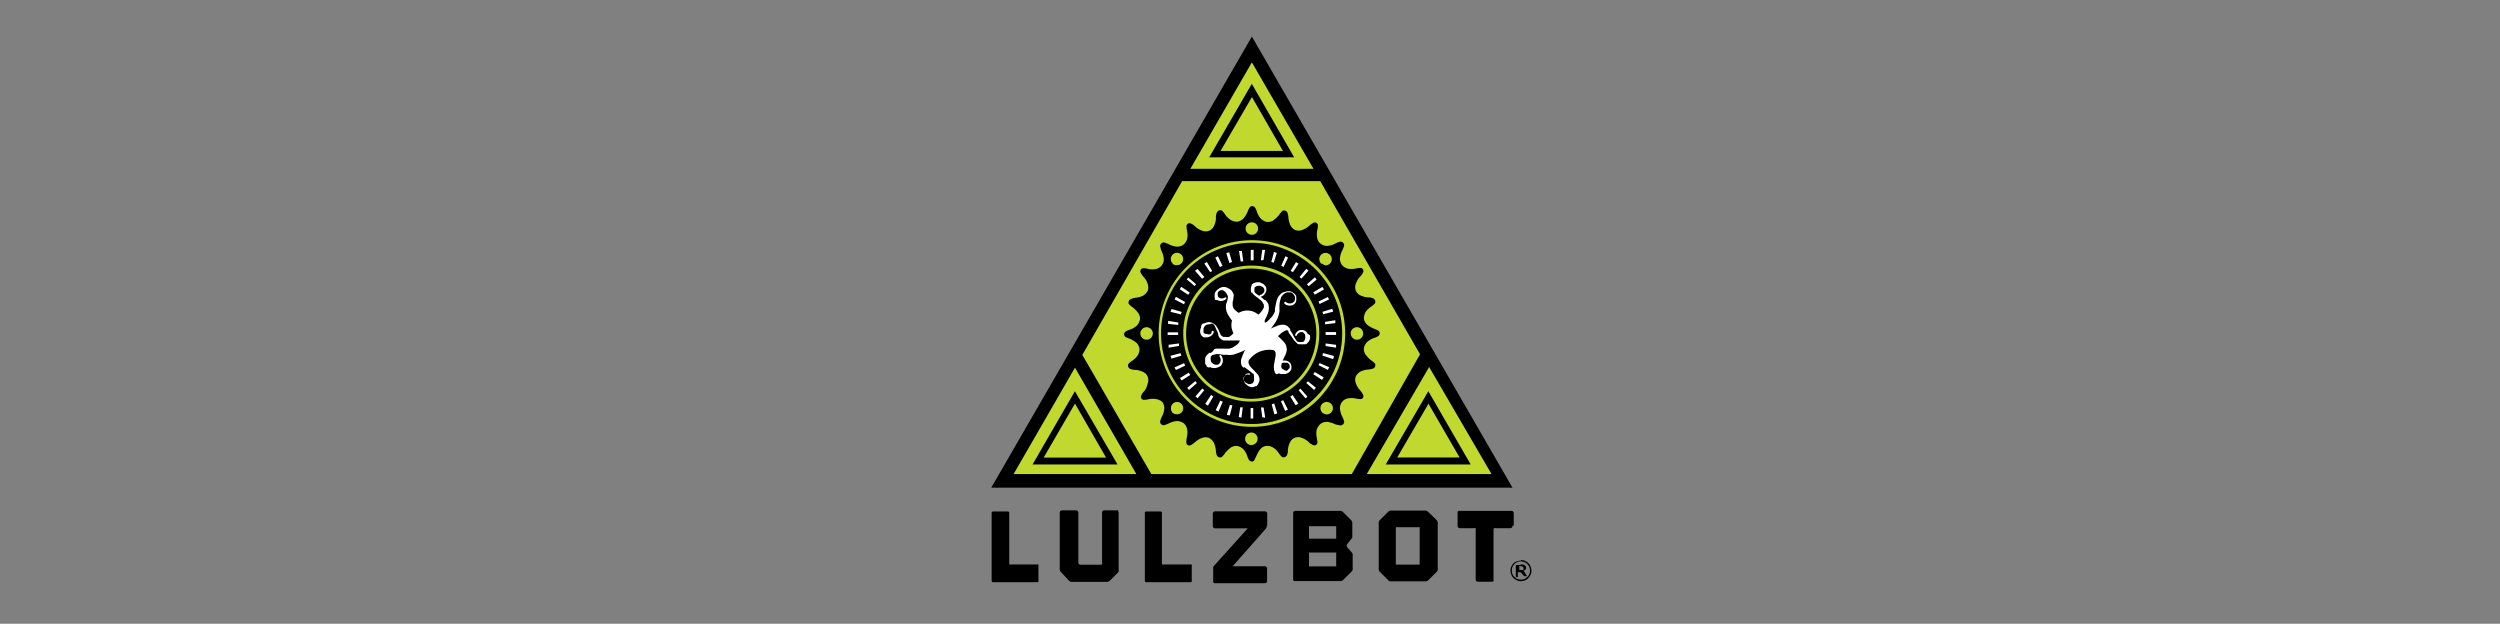 <svg id="Layer_1" data-name="Layer 1" xmlns="http://www.w3.org/2000/svg" viewBox="0 0 200.4 50"><rect x="0" y="0" width="200.4" height="50" fill="#808080" stroke="none"/><defs><style>.cls-1{fill:#c1d82f;}.cls-2{fill:#fff;}</style></defs><title>1lulz_logo-small</title><g id="g10"><g id="g4259"><g id="g16"><path id="path22" d="M100.35,2.93L79.46,39.09h41.78L100.35,2.93"/><path id="path24" d="M83.13,45.24a0.11,0.11,0,0,1,.11.05,0.15,0.15,0,0,1,0,.13v1.07a0.26,0.26,0,0,1,0,.13,0.15,0.15,0,0,1-.11.05H79.63a0.12,0.12,0,0,1-.14-0.14V41.14A0.12,0.12,0,0,1,79.63,41h1.13a0.12,0.12,0,0,1,.14.14v4a0.11,0.11,0,0,0,.05.11,0.15,0.15,0,0,0,.13,0l2.06,0"/><path id="path26" d="M89.62,41a0.16,0.16,0,0,1,.05.13v4.47h0a0.27,0.27,0,0,1,0,.13s0,0.07,0,.11l-0.75.75-0.14.05a0.44,0.44,0,0,1-.14,0H86a0.35,0.35,0,0,1-.14,0,0.87,0.87,0,0,1-.13-0.05L85,45.81l-0.05-.13a0.44,0.44,0,0,1,0-.14V41.09a0.18,0.18,0,0,1,.18-0.18h1.13a0.18,0.18,0,0,1,.18.18v4a0.18,0.18,0,0,0,.18.18h1.61a0.11,0.11,0,0,0,.11-0.05,0.15,0.15,0,0,0,0-.13v-4a0.18,0.18,0,0,1,.18-0.18h1.14c-0.07,0,0,.05,0,0.07"/><path id="path28" d="M95.42,45.24a0.11,0.11,0,0,1,.11.05,0.15,0.15,0,0,1,0,.13v1.07a0.26,0.26,0,0,1,0,.13,0.15,0.15,0,0,1-.11.05H91.91a0.12,0.12,0,0,1-.14-0.14V41.14A0.12,0.12,0,0,1,91.91,41H93a0.12,0.12,0,0,1,.14.14v4a0.11,0.11,0,0,0,.05.11,0.15,0.15,0,0,0,.13,0l2.06,0"/><path id="path30" d="M101.53,42.13a0.26,0.26,0,0,1,0,.13,0.78,0.78,0,0,1-.07.13l-2.65,3h2.58a0.18,0.18,0,0,1,.18.18v1a0.18,0.18,0,0,1-.18.18h-4a0.12,0.12,0,0,1-.14-0.14v-1a0.26,0.26,0,0,1,0-.13,0.21,0.21,0,0,1,.07-0.13l2.7-3H97.4a0.18,0.18,0,0,1-.18-0.18v-1a0.18,0.18,0,0,1,.18-0.18h4a0.18,0.18,0,0,1,.18.18v1"/><path id="path32" d="M104.93,45.4h2.18V44.29h-2.18V45.4h0Zm0-2.22h2.18v-1h-2.18v1h0Zm3.42-1.43a1.23,1.23,0,0,1,.05.14,0.44,0.44,0,0,1,0,.14v0.89a0.42,0.42,0,0,1,0,.14,0.21,0.21,0,0,1-.07.13l-0.36.45a0.15,0.15,0,0,0,0,.13,0.16,0.16,0,0,0,.05.13l0.34,0.39a0.29,0.29,0,0,1,.07.13,0.55,0.55,0,0,1,0,.14v0.95a0.35,0.35,0,0,1,0,.14,0.43,0.43,0,0,1-.05.13l-0.75.75-0.14.05a0.44,0.44,0,0,1-.14,0H103.8a0.12,0.12,0,0,1-.14-0.14V41.13a0.18,0.18,0,0,1,.18-0.18h3.49a0.35,0.35,0,0,1,.14,0L107.61,41l0.73,0.73"/><path id="path34" d="M111.89,45.26h1.91v-3h-1.91v3Zm3.31-3.51,0.05,0.13a0.39,0.39,0,0,1,0,.14v3.51a0.35,0.35,0,0,1,0,.14,0.43,0.43,0,0,1-.05.13l-0.75.75-0.14.05a0.44,0.44,0,0,1-.14,0h-2.58a0.39,0.39,0,0,1-.14,0,0.43,0.43,0,0,1-.13-0.05l-0.75-.75-0.05-.13a0.44,0.44,0,0,1,0-.14V42a0.39,0.39,0,0,1,0-.14,0.43,0.43,0,0,1,.05-0.13l0.75-.75,0.13-.05a0.44,0.44,0,0,1,.14,0h2.58a0.35,0.35,0,0,1,.14,0L114.45,41l0.75,0.73"/><path id="path36" d="M121.24,42.16a0.18,0.18,0,0,1-.18.18H119.9a0.26,0.26,0,0,0-.13,0,0.15,0.15,0,0,0-.05.11v4a0.26,0.26,0,0,1,0,.13,0.15,0.15,0,0,1-.11.05h-1.14a0.18,0.18,0,0,1-.18-0.18v-4a0.15,0.15,0,0,0,0-.11,0.13,0.13,0,0,0-.11,0h-1.16a0.18,0.18,0,0,1-.18-0.18V41.09a0.12,0.12,0,0,1,.14-0.14h4.18a0.18,0.18,0,0,1,.18.18l0,1"/><path id="path38" class="cls-1" d="M100.35,5l4.94,8.53H95.42L100.35,5"/><path id="path40" class="cls-1" d="M81.25,38l4.92-8.53L91.09,38H81.25"/><path id="path42" class="cls-1" d="M92.29,38l-5.53-9.55,8-13.93h11.07l8,13.88L108.36,38H92.29"/><path id="path44" class="cls-1" d="M109.56,38l5-8.58,5,8.58h-9.91"/><path id="path46" d="M100.55,36.91a0.29,0.29,0,0,1-.2.09,0.33,0.33,0,0,1-.2-0.09,1.17,1.17,0,0,1-.18-0.39A1.65,1.65,0,0,0,99.66,36a1,1,0,0,0-.48-0.25,0.8,0.8,0,0,0-.52.13,2.54,2.54,0,0,0-.45.43,1.59,1.59,0,0,1-.29.34,0.3,0.3,0,0,1-.21,0,0.29,0.29,0,0,1-.16-0.13,1.44,1.44,0,0,1-.09-0.43,1.8,1.8,0,0,0-.16-0.61,1,1,0,0,0-.39-0.38,0.79,0.79,0,0,0-.54,0,1.6,1.6,0,0,0-.55.32,1.92,1.92,0,0,1-.38.27,0.29,0.29,0,0,1-.21,0,0.27,0.27,0,0,1-.13-0.16A1.69,1.69,0,0,1,95.15,35a1.56,1.56,0,0,0,0-.64,0.78,0.78,0,0,0-.29-0.45,1,1,0,0,0-.52-0.16,1.75,1.75,0,0,0-.63.18,2,2,0,0,1-.43.16,0.26,0.26,0,0,1-.2-0.09,0.29,0.29,0,0,1-.09-0.2,1.91,1.91,0,0,1,.16-0.43,1.57,1.57,0,0,0,.18-0.63,0.82,0.82,0,0,0-.16-0.52A1,1,0,0,0,92.73,32a1.56,1.56,0,0,0-.64,0,1.76,1.76,0,0,1-.45.05,0.29,0.29,0,0,1-.16-0.13,0.28,0.28,0,0,1,0-.21,1.14,1.14,0,0,1,.27-0.38A1.73,1.73,0,0,0,92,30.74a0.79,0.79,0,0,0,0-.54,0.73,0.73,0,0,0-.38-0.39A1.6,1.6,0,0,0,91,29.65a1.31,1.31,0,0,1-.43-0.09,0.33,0.33,0,0,1-.13-0.16,0.31,0.31,0,0,1,0-.21,1.59,1.59,0,0,1,.34-0.29,1.63,1.63,0,0,0,.43-0.43,0.93,0.93,0,0,0,.13-0.52,0.85,0.85,0,0,0-.25-0.48,2.25,2.25,0,0,0-.54-0.32A2.19,2.19,0,0,1,90.2,27a0.29,0.29,0,0,1-.09-0.2,0.25,0.25,0,0,1,.09-0.2,1.17,1.17,0,0,1,.39-0.18,1.65,1.65,0,0,0,.54-0.32,1,1,0,0,0,.25-0.48,0.8,0.8,0,0,0-.13-0.52,2.54,2.54,0,0,0-.43-0.45,1.59,1.59,0,0,1-.34-0.29,0.3,0.3,0,0,1,0-.21A0.29,0.29,0,0,1,90.59,24,1.44,1.44,0,0,1,91,23.87a1.8,1.8,0,0,0,.61-0.16A1,1,0,0,0,92,23.31a0.79,0.79,0,0,0,0-.54,1.37,1.37,0,0,0-.3-0.54,1.92,1.92,0,0,1-.27-0.38,0.29,0.29,0,0,1,0-.21,0.22,0.22,0,0,1,.16-0.13,1.16,1.16,0,0,1,.45.05,1.56,1.56,0,0,0,.64,0,0.78,0.78,0,0,0,.45-0.29,0.82,0.82,0,0,0,.16-0.52,1.75,1.75,0,0,0-.18-0.63A1.3,1.3,0,0,1,93,19.72a0.26,0.26,0,0,1,.09-0.2,0.29,0.29,0,0,1,.2-0.09,2.3,2.3,0,0,1,.43.16,1.57,1.57,0,0,0,.63.18,0.82,0.82,0,0,0,.52-0.16,1,1,0,0,0,.29-0.45,1.56,1.56,0,0,0,0-.64,1.76,1.76,0,0,1-.05-0.45,0.39,0.39,0,0,1,.13-0.16,0.29,0.29,0,0,1,.21,0,1.14,1.14,0,0,1,.38.27,1.73,1.73,0,0,0,.55.32,0.79,0.79,0,0,0,.54,0,0.73,0.73,0,0,0,.39-0.38,1.6,1.6,0,0,0,.16-0.61A1,1,0,0,1,97.56,17a0.33,0.33,0,0,1,.16-0.13,0.3,0.3,0,0,1,.21,0,1.59,1.59,0,0,1,.29.34,1.46,1.46,0,0,0,.45.43,0.93,0.93,0,0,0,.52.13,0.85,0.85,0,0,0,.48-0.25A2.25,2.25,0,0,0,100,17a2.19,2.19,0,0,1,.18-0.39,0.29,0.29,0,0,1,.2-0.09,0.33,0.33,0,0,1,.2.09,1.17,1.17,0,0,1,.18.39,1.65,1.65,0,0,0,.32.54,1,1,0,0,0,.48.25,0.8,0.8,0,0,0,.52-0.13,2.54,2.54,0,0,0,.45-0.43,1.59,1.59,0,0,1,.29-0.34,0.3,0.3,0,0,1,.21,0,0.29,0.29,0,0,1,.16.13,1.44,1.44,0,0,1,.09.43,1.8,1.8,0,0,0,.16.61,0.8,0.8,0,0,0,.39.38,0.79,0.79,0,0,0,.54,0,1.6,1.6,0,0,0,.55-0.32,1.92,1.92,0,0,1,.38-0.27,0.29,0.29,0,0,1,.21,0,0.27,0.27,0,0,1,.13.16,1.69,1.69,0,0,1-.05.45,1.56,1.56,0,0,0,0,.64,0.78,0.78,0,0,0,.29.45,0.82,0.82,0,0,0,.52.16,1.75,1.75,0,0,0,.63-0.18,1.3,1.3,0,0,1,.43-0.16,0.26,0.26,0,0,1,.2.09,0.29,0.29,0,0,1,.09.2,1.91,1.91,0,0,1-.16.43,1.57,1.57,0,0,0-.18.63,0.85,0.85,0,0,0,.16.52,1,1,0,0,0,.45.29,1.56,1.56,0,0,0,.64,0,1.76,1.76,0,0,1,.45-0.05,0.29,0.29,0,0,1,.16.13,0.29,0.29,0,0,1,0,.21,1.14,1.14,0,0,1-.27.38,1.73,1.73,0,0,0-.32.55,0.79,0.79,0,0,0,0,.54,0.73,0.73,0,0,0,.38.39,1.6,1.6,0,0,0,.61.16,0.9,0.9,0,0,1,.43.09,0.33,0.33,0,0,1,.13.16,0.31,0.31,0,0,1,0,.21,1.59,1.59,0,0,1-.34.29,1.63,1.63,0,0,0-.43.43,1.11,1.11,0,0,0-.13.52,0.85,0.85,0,0,0,.25.48,2.25,2.25,0,0,0,.54.32,2.19,2.19,0,0,1,.39.18,0.29,0.29,0,0,1,.09.2,0.33,0.33,0,0,1-.09.2,1.17,1.17,0,0,1-.39.18,1.65,1.65,0,0,0-.54.32,1,1,0,0,0-.25.48,0.8,0.8,0,0,0,.13.52,2.54,2.54,0,0,0,.43.45,1.59,1.59,0,0,1,.34.29,0.3,0.3,0,0,1,0,.21,0.29,0.29,0,0,1-.13.16,1.44,1.44,0,0,1-.43.09,1.8,1.8,0,0,0-.61.16,1,1,0,0,0-.38.39,0.79,0.79,0,0,0,0,.54,1.6,1.6,0,0,0,.32.55,1.52,1.52,0,0,1,.27.39,0.29,0.29,0,0,1,0,.21,0.22,0.22,0,0,1-.16.13,1.69,1.69,0,0,1-.45-0.05,1.56,1.56,0,0,0-.64,0,0.78,0.78,0,0,0-.45.29,0.82,0.82,0,0,0-.16.52,1.75,1.75,0,0,0,.18.63,2,2,0,0,1,.16.43,0.26,0.26,0,0,1-.09.2,0.29,0.29,0,0,1-.2.09A2.3,2.3,0,0,1,107,34a1.57,1.57,0,0,0-.63-0.18,0.82,0.82,0,0,0-.52.16,1.17,1.17,0,0,0-.3.45,1.56,1.56,0,0,0,0,.64,1.76,1.76,0,0,1,.05.45,0.29,0.29,0,0,1-.13.16,0.29,0.29,0,0,1-.21,0,1.14,1.14,0,0,1-.38-0.27,1.73,1.73,0,0,0-.55-0.32,0.79,0.79,0,0,0-.54,0,0.73,0.73,0,0,0-.39.38,1.6,1.6,0,0,0-.16.61,0.9,0.9,0,0,1-.09.43,0.33,0.33,0,0,1-.16.13,0.31,0.31,0,0,1-.21,0,1.59,1.59,0,0,1-.29-0.34,1.46,1.46,0,0,0-.45-0.43,0.93,0.93,0,0,0-.52-0.13,0.75,0.75,0,0,0-.48.25,2.25,2.25,0,0,0-.32.54c-0.07.14-.14,0.3-0.18,0.36"/><path id="path48" class="cls-2" d="M96.72,29.32a0.48,0.48,0,0,1-.11-0.18,0.76,0.76,0,0,1,0-.2,0.73,0.73,0,0,1,0-.2,0.07,0.07,0,0,1,0-.05,0.06,0.06,0,0,0,0,0l0,0,0.05-.11a0.93,0.93,0,0,1,.29-0.3l0.05,0,0,0,0,0,0.07,0A0.72,0.72,0,0,0,97.33,28a0.41,0.41,0,0,1,.2-0.05,0.73,0.73,0,0,1,.2,0,2.67,2.67,0,0,1,.38,0l0.16,0H98.4a0.79,0.79,0,0,0,.39-0.09h0a0.45,0.45,0,0,0,.13-0.07l0.23-.16h0a0.59,0.59,0,0,0,.18-0.2c0.05-.11.07-0.13,0-0.14l-0.29,0h0a2.42,2.42,0,0,1-.36,0,2.68,2.68,0,0,1-.39,0,0.87,0.87,0,0,1-.21,0,0.49,0.49,0,0,1-.21-0.11,0.73,0.73,0,0,1-.16-0.18l-0.05-.11a0.46,0.46,0,0,0,0-.09,1.72,1.72,0,0,0-.13-0.32,2.18,2.18,0,0,1-.13-0.3,2.62,2.62,0,0,0-.16-0.23A0.55,0.55,0,0,0,96.94,26a0.72,0.72,0,0,0-.27.05l0,0,0,0-0.05.05a0.47,0.47,0,0,0-.09.11,0.35,0.35,0,0,0-.05.27,0.34,0.34,0,0,0,0,.14v0h0v0s0,0,0,0v0l0,0.05a0.25,0.25,0,0,0,.25.09A0.44,0.44,0,0,0,97,26.8a0.24,0.24,0,0,0,.13-0.23v0a0.11,0.11,0,0,1,.11-0.05,0.08,0.08,0,0,1,.05.09,0.23,0.23,0,0,1-.07.16,0.34,0.34,0,0,1-.13.14,0.56,0.56,0,0,1-.38.13,0.73,0.73,0,0,1-.2,0,0.41,0.41,0,0,1-.18-0.13,0.18,0.18,0,0,1-.07-0.09l0,0a0,0,0,0,0,0,0v0l0,0a1,1,0,0,1-.05-0.18,0.62,0.62,0,0,1,.07-0.39A0.39,0.39,0,0,1,96.35,26l0.07-.07,0.05,0,0.05,0a1,1,0,0,1,.39-0.11,0.73,0.73,0,0,1,.39.13,0.87,0.87,0,0,1,.27.3,1.09,1.09,0,0,1,.16.32,2.53,2.53,0,0,1,.14.32L98,26.94,98,27a0.14,0.14,0,0,0,.09,0,0.27,0.27,0,0,0,.13,0A0.61,0.61,0,0,0,98.53,27a1.25,1.25,0,0,0,.16-0.11,0.64,0.64,0,0,0,.18-0.2,1.33,1.33,0,0,1-.11-1,2.11,2.11,0,0,1-.23-0.32,1.62,1.62,0,0,1-.2-0.39,0.89,0.89,0,0,1-.05-0.23,0.59,0.59,0,0,1,0-.25,0.33,0.33,0,0,1,0-.13,0,0,0,0,1,0,0h0v0l0,0a1.13,1.13,0,0,0,.07-0.16,2.67,2.67,0,0,0,.07-0.32,0.27,0.27,0,0,0,0-.13s0,0,0-.05l-0.05-.07A0.64,0.64,0,0,0,98,23.26a0.35,0.35,0,0,0-.38.21,0.09,0.09,0,0,0,0,.07,0,0,0,0,1,0,0l0,0a0.3,0.3,0,0,0,0,.13,0.22,0.22,0,0,0,.09.18,0.36,0.36,0,0,0,.23.07,0.41,0.41,0,0,0,.25-0.07h0a0.06,0.06,0,0,1,.09,0,0.07,0.07,0,0,1,0,.11h0c-0.05.05-.11,0.07-0.14,0.11l-0.18.05a0.57,0.57,0,0,1-.38-0.07A0.28,0.28,0,0,1,97.37,24a0.22,0.22,0,0,0,0-.14,0.73,0.73,0,0,1,0-.2l0,0a0.07,0.07,0,0,1,0-.05,0.46,0.46,0,0,1,0-.09,0.72,0.72,0,0,1,.25-0.32A0.77,0.77,0,0,1,98.08,23a0.7,0.7,0,0,1,.38.11,0.77,0.77,0,0,1,.3.23h0l0,0a0.39,0.39,0,0,1,.05.09,0.78,0.78,0,0,1,.07.13,0.61,0.61,0,0,1,0,.25,1.4,1.4,0,0,1-.07.39c0,0.07,0,.13,0,0.18v0.05h0v0.07a0.48,0.48,0,0,0,.09.23,1.12,1.12,0,0,0,.2.21,1.36,1.36,0,0,0,.2.14,1.33,1.33,0,0,1,1.56.14,1.12,1.12,0,0,0,.21-0.2h0l0,0a1.09,1.09,0,0,0,.13-0.18,1.57,1.57,0,0,1,.11-0.18,0.79,0.79,0,0,0,0-.18,0.2,0.2,0,0,0-.05-0.14l-0.05-.07,0-.05,0,0a1.37,1.37,0,0,1-.16-0.16c-0.13-.11-0.25-0.2-0.39-0.3a1.78,1.78,0,0,1-.2-0.18,0.54,0.54,0,0,1-.09-0.13c-0.07,0-.09,0-0.09-0.07V23.33a0.89,0.89,0,0,1,0-.3,0.87,0.87,0,0,1,.05-0.13,0.26,0.26,0,0,0,0-.07s0,0,0,0,0,0,0,0h0v0l0,0,0,0,0.05-.05a0.54,0.54,0,0,1,.13-0.09,0.94,0.94,0,0,1,.32-0.07,0.52,0.52,0,0,1,.29.07,0.78,0.78,0,0,1,.13.07,0.36,0.36,0,0,1,.13.11,0.38,0.38,0,0,1,.13.27,0.51,0.51,0,0,1-.05.29,1.08,1.08,0,0,1-.16.23,0.47,0.47,0,0,1-.27.13h0a0.08,0.08,0,0,1-.07-0.07,0.12,0.12,0,0,1,.07-0.09h0a0.25,0.25,0,0,0,.18-0.09,0.49,0.49,0,0,0,.13-0.16,0.37,0.37,0,0,0,0-.2,0.26,0.26,0,0,0-.11-0.16,0.15,0.15,0,0,0-.09-0.05l-0.11-.05a0.39,0.39,0,0,0-.2,0,0.23,0.23,0,0,0-.18.07,0.31,0.31,0,0,0-.09.07l0,0,0,0v0h0l0,0v0s0,0,0,.05a0.25,0.25,0,0,0,0,.11,0.67,0.67,0,0,0,0,.18v0h0v0a0,0,0,0,0,0,0,0.25,0.25,0,0,1,.05.07,1,1,0,0,0,.16.13c0.13,0.09.29,0.18,0.41,0.29l0.2,0.16,0.05,0,0.05,0.05a0.67,0.67,0,0,1,.11.13,0.54,0.54,0,0,1,.11.32,0.87,0.87,0,0,1,0,.3,1.67,1.67,0,0,1-.07.29l-0.11.25a2.39,2.39,0,0,1-.11.21h0s-0.16.46,0.21,0.14l0,0,0,0,0.09-.09a2.45,2.45,0,0,0,.29-0.32,1.51,1.51,0,0,0,.2-0.38s0-.07,0-0.11l0-.11,0.05-.25,0.05-.23a1.32,1.32,0,0,1,.07-0.25,0.82,0.82,0,0,1,.13-0.25l0.09-.11,0.11-.11A0.59,0.59,0,0,1,103,23.4l0.13-.05,0.13,0h0a0.16,0.16,0,0,1,.09,0l0.07,0a0.43,0.43,0,0,1,.13.05,1.08,1.08,0,0,1,.23.16,0.38,0.38,0,0,1,.13.25,1.14,1.14,0,0,0,0,.13,0.38,0.38,0,0,1,0,.14,0.47,0.47,0,0,1-.13.27,0.38,0.38,0,0,1-.25.13,0.52,0.52,0,0,1-.29,0,0.53,0.53,0,0,1-.27-0.13h0a0.09,0.09,0,1,1,.13-0.13h0a0.42,0.42,0,0,0,.18.09,0.51,0.51,0,0,0,.23,0,0.43,0.43,0,0,0,.2-0.11,0.28,0.28,0,0,0,.09-0.18V23.9a0.33,0.33,0,0,0,0-.13,1.2,1.2,0,0,0-.13-0.2,0.54,0.54,0,0,0-.18-0.13,0.26,0.26,0,0,0-.13,0l-0.05,0h-0.05a0.25,0.25,0,0,0-.11,0l-0.11.05a0.64,0.64,0,0,0-.18.13,0.27,0.27,0,0,0-.07.07,0.18,0.18,0,0,1-.07.09,0.87,0.87,0,0,0-.07.2,1.85,1.85,0,0,0-.09.5v0.36a0.23,0.23,0,0,1,0,.13,2.2,2.2,0,0,1-.14.52,2.65,2.65,0,0,1-.25.45c-0.11.14-.2,0.29-0.3,0.41s0,0,0,0a1.43,1.43,0,0,1,.29-0.14l0.27-.11a1.7,1.7,0,0,1,.32-0.07,0.71,0.71,0,0,1,.38.07,0.39,0.39,0,0,1,.16.13l0.13,0.14,0,0.05,0,0.05,0.07,0.11,0.13,0.21a3.06,3.06,0,0,0,.23.41,0.63,0.63,0,0,0,.13.16l0.07,0.05,0,0,0.05,0a0.73,0.73,0,0,0,.2,0l0.11,0,0.05,0,0,0,0,0h0a0,0,0,0,0,0,0,0,0,0,0,0,0,0,0.07,0.07,0,0,0,0,0,0.27,0.27,0,0,0,.07-0.07,0.42,0.42,0,0,0,.09-0.18,0.26,0.26,0,0,0,0-.2s0-.07,0-0.11a0.39,0.39,0,0,0-.05-0.09,0.45,0.45,0,0,0-.14-0.13,0.37,0.37,0,0,0-.2,0,0.37,0.37,0,0,0-.18.11,0.42,0.42,0,0,0-.11.16h0s0,0,0,0a0.07,0.07,0,0,1-.11,0,0.08,0.08,0,0,1,0-.09,0.5,0.5,0,0,1,.14-0.21,0.34,0.34,0,0,1,.25-0.13,0.52,0.52,0,0,1,.29,0,0.45,0.45,0,0,1,.23.16s0.05,0.09.09,0.13L105,26.87a0.51,0.51,0,0,1,0,.29,0.53,0.53,0,0,1-.13.27l-0.11.11-0.05.05,0,0,0,0,0,0,0,0-0.07,0a0.33,0.33,0,0,1-.13,0,0.77,0.77,0,0,1-.29,0l-0.07,0a0.09,0.09,0,0,1-.07,0,0.32,0.32,0,0,1-.13-0.09l-0.18-.18a1.36,1.36,0,0,1-.14-0.2l-0.14-.2-0.14-.18-0.07-.11,0-.05a0.09,0.09,0,0,1,0-.05,0.16,0.16,0,0,0-.09-0.05,0.23,0.23,0,0,0-.11,0,3.22,3.22,0,0,0-.32.18c-0.11.09-.21,0.18-0.32,0.29l0,0a2.89,2.89,0,0,1,.34.32,2.68,2.68,0,0,1,.2.23,0.6,0.6,0,0,1,.14.32,0.73,0.73,0,0,1,0,.39,0.54,0.54,0,0,1-.07.18s0,0,0,0l0,0,0,0.05a2.15,2.15,0,0,0-.2.41,1.21,1.21,0,0,0-.13.41,0.55,0.55,0,0,0,0,.18s0,0,0,.05v0a0,0,0,0,0,0,0,0.27,0.27,0,0,0,.07.07,1,1,0,0,0,.39.18H103l0.09,0a0.26,0.26,0,0,0,.16-0.11l0.13-.14,0,0h0v0s0,0,0-.05a0.19,0.19,0,0,0,0-.09,0.22,0.22,0,0,0-.05-0.16,0.28,0.28,0,0,0-.14-0.11,0.79,0.79,0,0,0-.18,0,0.53,0.53,0,0,0-.18,0,0.12,0.12,0,0,1-.13,0,0.11,0.11,0,0,1,0-.13h0a0,0,0,0,0,0,0,0.63,0.63,0,0,1,.25-0.05,0.72,0.72,0,0,1,.27.05,0.49,0.49,0,0,1,.21.16,0.53,0.53,0,0,1,.09.27c0,0.05,0,.09,0,0.13a0.41,0.41,0,0,0,0,.07l0,0,0,0a0.9,0.9,0,0,1-.14.21,0.42,0.42,0,0,1-.21.14l-0.13.05a0.11,0.11,0,0,0-.07,0h-0.18l-0.13,0-0.13-.05L102.32,30l-0.13-.11,0,0s0,0,0,0,0-.05,0-0.07a0.61,0.61,0,0,1-.07-0.29,1.54,1.54,0,0,1,0-.29l0.05-.25c0-.16.27-0.86-0.13-0.93h0a2,2,0,0,0-1.86.73c-0.32.3,0.21,0.77,0.21,0.77s0.23,0.23.36,0.38a0.76,0.76,0,0,1,.16.23,1.23,1.23,0,0,0,.05.14v0.18a0.79,0.79,0,0,1-.11.29s-0.05.09-.09,0.13l-0.05.05,0,0,0,0,0,0,0,0-0.07,0-0.13.05a0.39,0.39,0,0,1-.29,0,0.55,0.55,0,0,1-.25-0.13,0.47,0.47,0,0,0-.11-0.09,0.32,0.32,0,0,1-.09-0.13,0.41,0.41,0,0,1-.07-0.29,0.5,0.5,0,0,1,.11-0.27A0.53,0.53,0,0,1,99.85,30a0.47,0.47,0,0,1,.27-0.07,0.07,0.07,0,0,1,.05,0,0.07,0.07,0,0,1,0,.11,0.11,0.11,0,0,1-.07,0,0.26,0.26,0,0,0-.2,0,0.63,0.63,0,0,0-.16.13,0.38,0.38,0,0,0-.07.18,0.3,0.3,0,0,0,.05.18s0.05,0.05.07,0.09a0.31,0.31,0,0,0,.09.07l0.18,0.09a0.37,0.37,0,0,0,.2,0l0.11-.05,0.05,0,0,0,0,0h0l0,0,0,0,0,0a0.07,0.07,0,0,1,0,0l0.05-.09a0.4,0.4,0,0,0,.05-0.18v0h0V30.24a0.3,0.3,0,0,0,0-.09A1,1,0,0,0,100.5,30l-0.38-.3-0.2-.14-0.11-.09-0.07-.05-0.05.07,0,0-0.13-.14a0.75,0.75,0,0,1-.07-0.18,1.08,1.08,0,0,1,0-.34,3.27,3.27,0,0,1,.21-0.55c0-.09.09-0.14,0.13-0.23h0a6.79,6.79,0,0,1-1,.39h0l-0.07,0a1,1,0,0,1-.39,0l-0.11,0-0.05,0-0.05,0-0.14,0a1.81,1.81,0,0,0-.3-0.05,0.28,0.28,0,0,0-.13,0,0.27,0.27,0,0,0-.13,0l-0.14.05-0.09,0h0l0,0a0.77,0.77,0,0,0-.18.16,0.26,0.26,0,0,0,0,.07v0h0a0.06,0.06,0,0,1,0,0,0.35,0.35,0,0,0,0,.13,0.5,0.5,0,0,0,.05.23,0.56,0.56,0,0,0,.2.16,0.48,0.48,0,0,0,.27.05,0.29,0.29,0,0,0,.2-0.13,0.46,0.46,0,0,0,0-.52h0a0.09,0.09,0,0,1,0-.11,0.08,0.08,0,0,1,.11,0h0a0.66,0.66,0,0,1,.05.75,0.28,0.28,0,0,1-.14.14,1,1,0,0,1-.2.09A0.75,0.75,0,0,1,97,29.43a0.22,0.22,0,0,1-.3-0.11"/><path id="path50" class="cls-1" d="M105.45,31.86a7.3,7.3,0,0,1-2.4,1.59,7.15,7.15,0,0,1-2.72.54h0a7.08,7.08,0,0,1-2.72-.54,7.39,7.39,0,0,1-2.4-1.59A7.24,7.24,0,0,1,97.62,20a7.15,7.15,0,0,1,5.44,0,7.39,7.39,0,0,1,2.4,1.59,7.26,7.26,0,0,1,2.13,5.11A7.26,7.26,0,0,1,105.45,31.86Zm0.2-10.41a7.48,7.48,0,1,0,0,10.57,7.5,7.5,0,0,0,0-10.57"/><path id="path52" class="cls-1" d="M104,30.43a5.22,5.22,0,1,1,1.52-3.68A5.24,5.24,0,0,1,104,30.43h0Zm0.16-7.55a5.39,5.39,0,0,0-3.86-1.59,5.5,5.5,0,0,0-3.86,1.59,5.39,5.39,0,0,0-1.59,3.86,5.5,5.5,0,0,0,1.59,3.86,5.39,5.39,0,0,0,3.86,1.59,5.5,5.5,0,0,0,3.86-1.59,5.42,5.42,0,0,0,1.59-3.86,5.36,5.36,0,0,0-1.59-3.86"/><path id="path54" class="cls-2" d="M104.9,22.94a1,1,0,0,1-.13-0.16l0.63-.55,0.14,0.18-0.64.54h0Zm-0.73-.73,0.27-.34,0.27-.32,0.18,0.14-0.55.63a0.26,0.26,0,0,1-.16-0.11h0Zm1.22,1.41a0.64,0.64,0,0,0-.13-0.18L106,23a1.2,1.2,0,0,1,.13.2Zm-1.93-1.91,0.43-.7,0.2,0.13-0.45.68-0.18-.11h0Zm2.32,2.66-0.09-.2,0.75-.36L106.54,24Zm-3.08-3.06,0.34-.77,0.21,0.11-0.36.75a0.66,0.66,0,0,0-.2-0.09h0Zm3.36,3.84A0.87,0.87,0,0,0,106,25l0.8-.25c0,0.09.05,0.14,0.07,0.23l-0.8.21h0ZM101.91,21l0.21-.8,0.23,0.07-0.25.8a0.64,0.64,0,0,0-.2-0.07h0Zm4.31,5c0-.07,0-0.13,0-0.2l0.82-.13c0,0.09,0,.16,0,0.23Zm-5.15-5.13,0.11-.84,0.23,0-0.13.82A0.94,0.94,0,0,1,101.07,20.86Zm5.19,6V26.62l0.84,0v0.23h-0.84Zm-6-6,0-.84h0.23l0,0.84h-0.2Zm6,6.87c0-.07,0-0.13,0-0.21l0.84,0.11c0,0.09,0,.16,0,0.23l-0.84-.13h0Zm-6.81-6.8-0.13-.82,0.23,0,0.11,0.84a1,1,0,0,0-.21,0h0Zm7.48,7.62c0,0.09-.05.14-0.07,0.23L106,28.5l0.05-.2,0.8,0.21m-8.3-7.42-0.25-.8,0.23-.07L98.76,21Zm7.14,8.19a1.65,1.65,0,0,0,.09-0.18l0.77,0.34-0.11.21-0.75-.38h0ZM97.78,21.4l-0.36-.75,0.21-.11L98,21.31A2.1,2.1,0,0,1,97.78,21.4ZM105.27,30a1.55,1.55,0,0,1,.13-0.18l0.7,0.43c0,0.07-.09.13-0.13,0.2ZM97,21.81l-0.46-.68,0.2-.13,0.43,0.72A0.64,0.64,0,0,1,97,21.81Zm7.71,8.89,0.13-.14,0.64,0.52h0l-0.14.18Zm-8.37-8.37-0.55-.63L96,21.56l0.54,0.64a1,1,0,0,1-.16.13h0Zm8.3,9.59-0.54-.64,0.14-.13,0.55,0.63A0.65,0.65,0,0,1,104.68,31.92Zm-9.53-9.5h0l0.14-.18,0.63,0.55-0.13.14,0,0-0.23-.21-0.39-.32h0Zm8.75,10.07-0.43-.7a0.64,0.64,0,0,0,.18-0.13l0.46,0.68a0.9,0.9,0,0,1-.21.14h0Zm-9.3-9.3a1.2,1.2,0,0,0,.13-0.2l0.68,0.46a1.55,1.55,0,0,1-.13.18l-0.68-.45h0Zm8.46,9.75-0.34-.77,0.18-.09,0.38,0.75ZM94.15,24a2.39,2.39,0,0,0,.11-0.21L95,24.21a1.65,1.65,0,0,0-.09.18L94.15,24h0Zm8,9.21-0.21-.8,0.2-.07,0.25,0.8-0.23.07h0ZM93.84,25c0-.09.05-0.14,0.07-0.23L94.72,25a0.87,0.87,0,0,1-.07.2L93.84,25h0Zm7.35,8.48-0.11-.82,0.21,0,0.13,0.82A0.91,0.91,0,0,1,101.19,33.44Zm-7.56-7.53a1,1,0,0,0,0-.23l0.82,0.13c0,0.07,0,.13,0,0.2l-0.82-.09h0Zm6.62,7.6,0-.84h0.21l0,0.84h-0.25Zm-6.65-6.63V26.64l0.84,0v0.21H93.59Zm5.69,6.55,0.13-.82,0.2,0-0.11.84a0.42,0.42,0,0,0-.21-0.05h0Zm-5.62-5.6a1,1,0,0,0,0-.23l0.84-.11c0,0.07,0,.13,0,0.2l-0.84.14h0Zm4.67,5.38,0.25-.8,0.2,0.05-0.21.8ZM93.9,28.75c0-.09-0.05-0.14-0.07-0.23l0.8-.21a0.87,0.87,0,0,0,.07.2Zm3.56,4.11,0.36-.75a1,1,0,0,0,.2.09L97.67,33a0.8,0.8,0,0,0-.21-0.11h0Zm-3.2-3.2-0.11-.21,0.77-.34L95,29.31Zm2.36,2.7,0.46-.7a1.55,1.55,0,0,1,.18.13l-0.43.72a0.9,0.9,0,0,1-.21-0.14h0Zm-1.9-1.86a1.2,1.2,0,0,1-.13-0.2l0.7-.43a0.64,0.64,0,0,0,.13.18l-0.7.45h0Zm1.11,1.27,0.55-.63a0.49,0.49,0,0,0,.16.13l0,0L96,31.93h0a1.45,1.45,0,0,0-.18-0.16h0Zm-0.52-.5-0.14-.18,0.64-.54a1,1,0,0,1,.13.16l-0.63.55"/><path id="path56" class="cls-1" d="M99.85,18.32a0.5,0.5,0,1,1,.5.5A0.5,0.5,0,0,1,99.85,18.32ZM94,21.13a0.51,0.51,0,0,1,0-.72,0.49,0.49,0,1,1,.7.7,0.46,0.46,0,0,1-.36.14A0.36,0.36,0,0,1,94,21.13Zm11.91,0a0.5,0.5,0,1,1,.34.14A0.77,0.77,0,0,1,106,21.15Zm-14,6.1a0.5,0.5,0,1,1,.5-0.5,0.5,0.5,0,0,1-.5.5h0Zm16.36-.5a0.5,0.5,0,1,1,1,0h0a0.49,0.49,0,0,1-.5.5A0.5,0.5,0,0,1,108.28,26.75ZM106,33.08a0.5,0.5,0,1,1,.34.14A0.64,0.64,0,0,1,106,33.08ZM94,33.1h0a0.55,0.55,0,0,1,0-.73,0.49,0.49,0,0,1,.7,0l0,0h0a0.49,0.49,0,0,1-.36.84A0.62,0.62,0,0,1,94,33.1h0Zm5.81,2.07a0.5,0.5,0,1,1,.5.5,0.49,0.49,0,0,1-.5-0.5"/><path id="path58" d="M114.5,32.35L117,36.67h-5l2.52-4.33h0Zm0-1-3.42,5.88h6.81l-3.4-5.88"/><path id="path60" d="M86.17,32.35l2.49,4.33h-5Zm0-1-3.4,5.88h6.81l-3.42-5.88"/><path id="path62" d="M100.35,7.77l2.49,4.33h-5l2.52-4.33h0Zm0-1.06-3.42,5.9h6.81l-3.4-5.9"/></g><path id="path72" d="M121.92,45a0.74,0.74,0,0,0-.29.05,0.79,0.79,0,0,0-.39.39,0.74,0.74,0,0,0-.05.29,0.81,0.81,0,0,0,.05.29,0.79,0.79,0,0,0,.39.39,0.79,0.79,0,0,0,.57,0,0.79,0.79,0,0,0,.39-0.39,0.79,0.79,0,0,0,0-.57,0.79,0.79,0,0,0-.39-0.39A1.61,1.61,0,0,0,121.92,45Zm0-.11a0.65,0.65,0,0,1,.32.07,0.88,0.88,0,0,1,.27.18,0.64,0.64,0,0,1,.18.27,1,1,0,0,1,.07.34,0.65,0.65,0,0,1-.07.32,0.88,0.88,0,0,1-.18.27,0.64,0.64,0,0,1-.27.18,0.94,0.94,0,0,1-.32.07,0.65,0.65,0,0,1-.32-0.07,0.71,0.71,0,0,1-.27-0.18,0.64,0.64,0,0,1-.18-0.27,0.94,0.94,0,0,1-.07-0.32,0.73,0.73,0,0,1,.07-0.34,0.88,0.88,0,0,1,.18-0.27A0.64,0.64,0,0,1,121.6,45,0.85,0.85,0,0,1,121.92,44.94Zm0,0.48h-0.13v0.32h0.13a0.3,0.3,0,0,0,.16,0,0.17,0.17,0,0,0,0-.25A0.2,0.2,0,0,0,121.88,45.42Zm0-.13a0.51,0.51,0,0,1,.3.07,0.25,0.25,0,0,1,.11.2,0.17,0.17,0,0,1-.07.16,0.47,0.47,0,0,1-.16.09,0.71,0.71,0,0,1,.07.05,0.76,0.76,0,0,1,.09.13l0.14,0.25h-0.21L122,46a0.26,0.26,0,0,0-.13-0.13s-0.07,0-.11,0h-0.09v0.39h-0.16V45.29h0.36Z"/></g></g></svg>